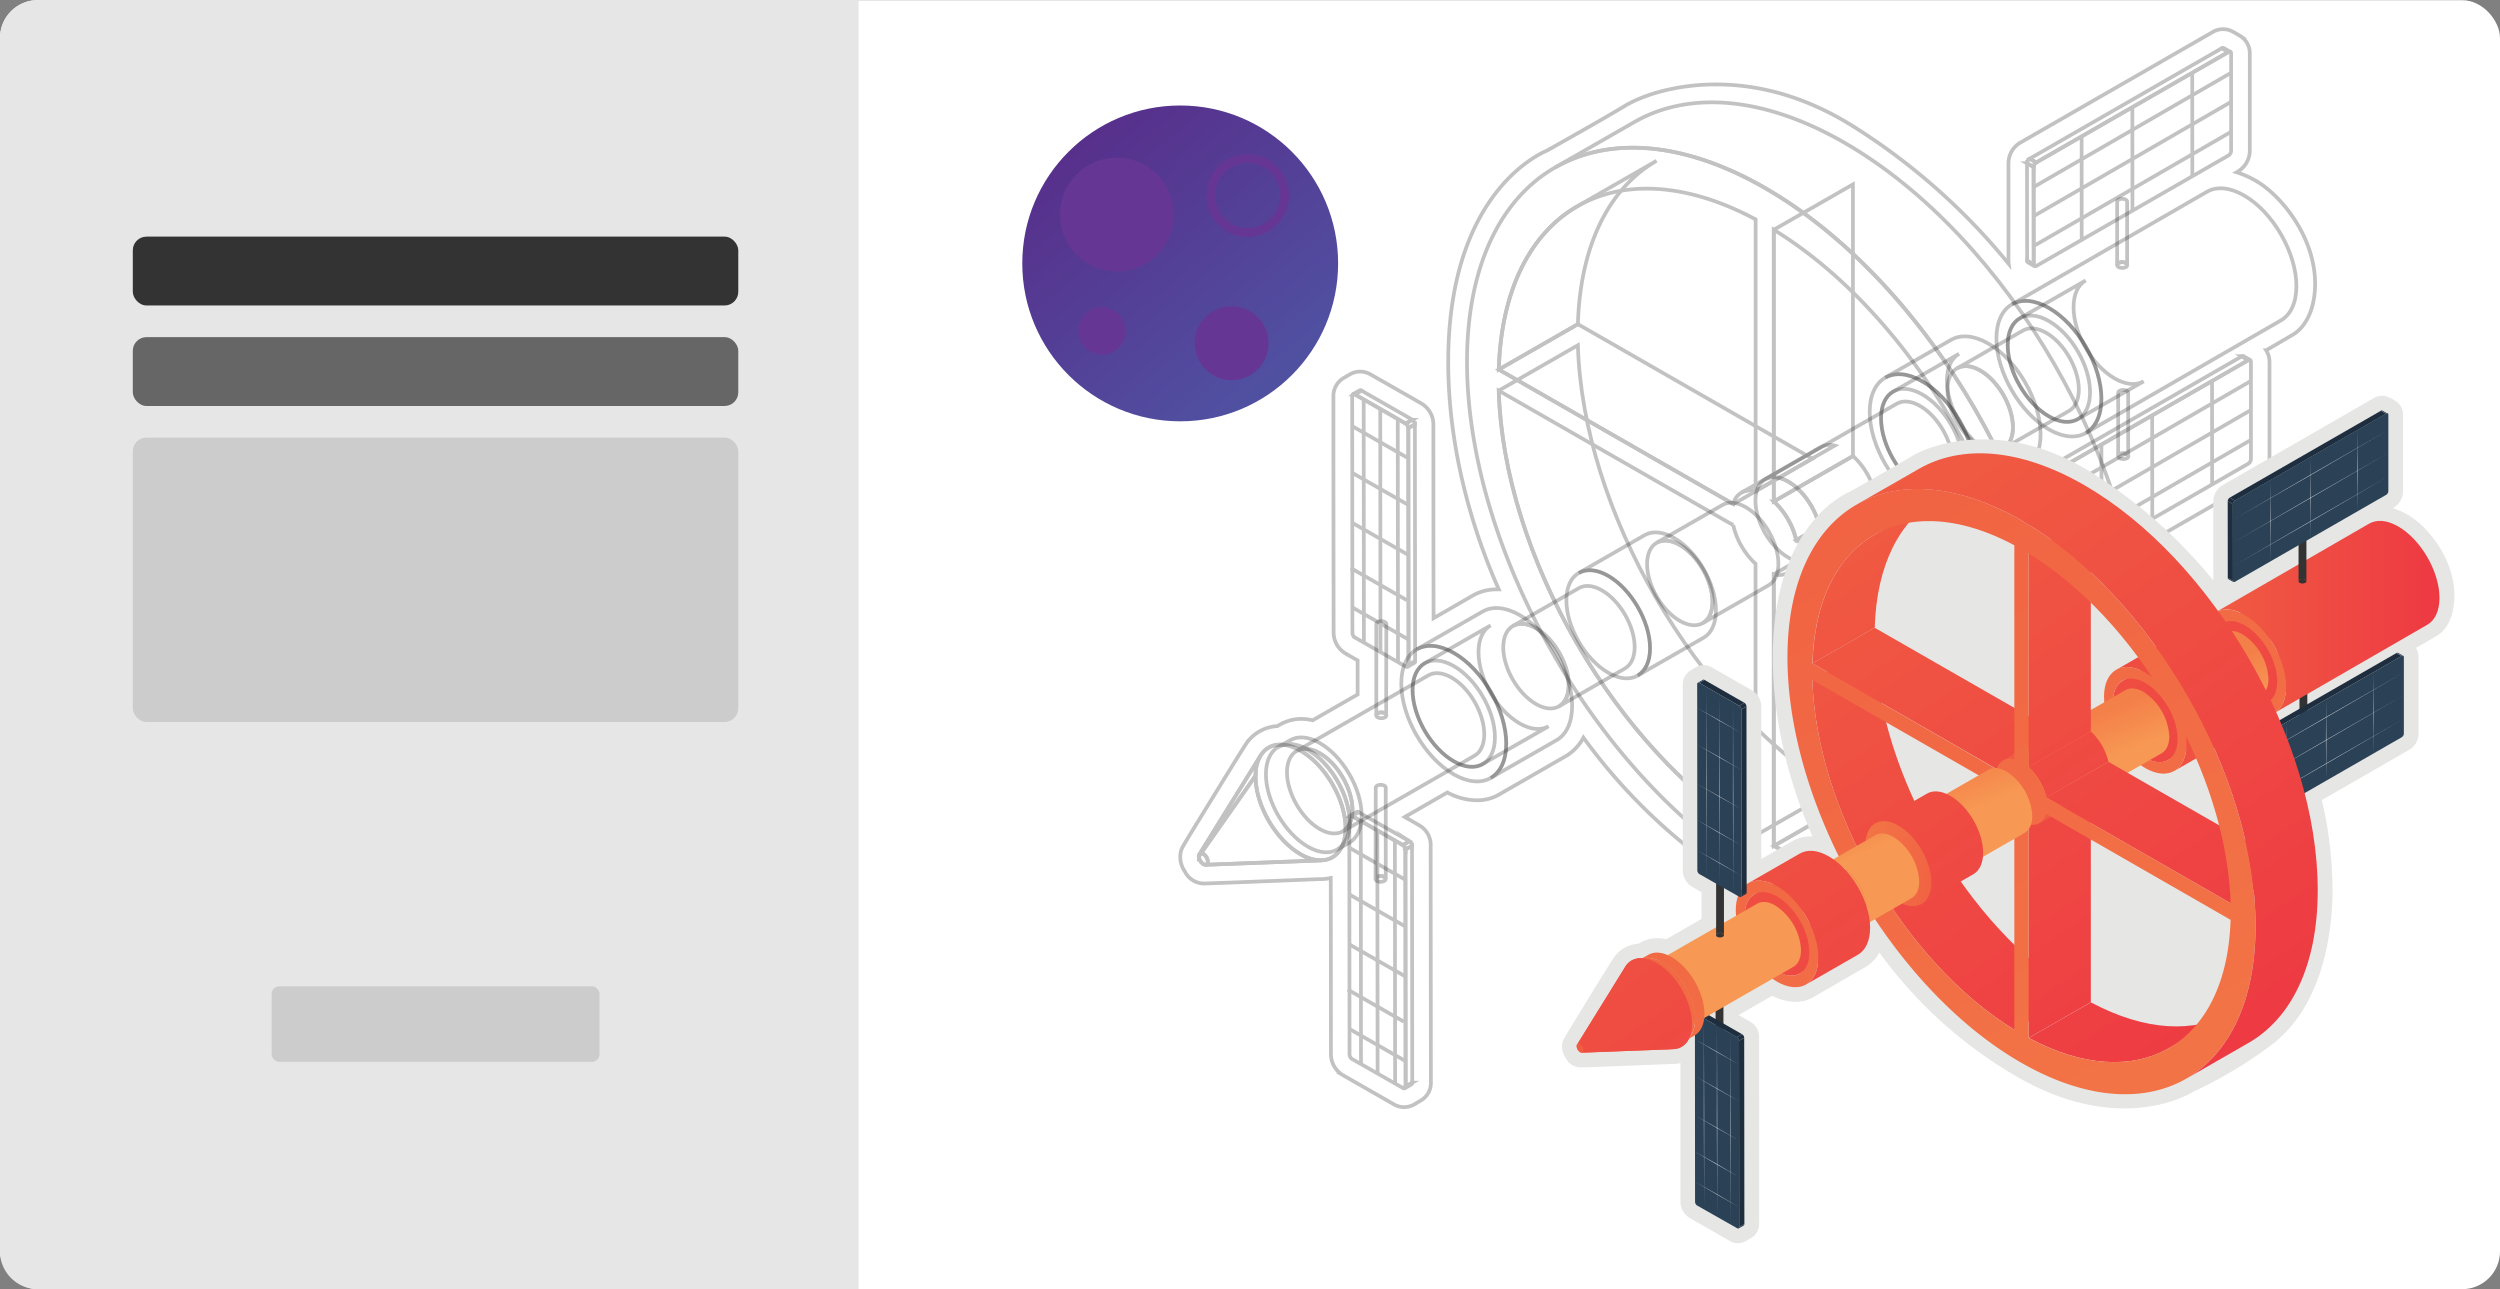 <svg xmlns="http://www.w3.org/2000/svg" xmlns:xlink="http://www.w3.org/1999/xlink" viewBox="0 0 660.95 340.78"><rect x="0" y="0" width="660.95" height="340.78" fill="#808080" stroke="none"/><defs><style>.cls-1,.cls-48{fill:#fff;}.cls-2{fill:#e6e6e6;}.cls-3{fill:#333;}.cls-4{fill:#666;}.cls-5{fill:#ccc;}.cls-50,.cls-6,.cls-9{fill:none;stroke-miterlimit:10;}.cls-6,.cls-9{stroke:#333;stroke-width:0.99px;}.cls-6,.cls-7{opacity:0.3;}.cls-8{isolation:isolate;}.cls-10{fill:#e6e6e5;}.cls-11{fill:#1e2e3f;}.cls-12{fill:#2a4156;}.cls-13{fill:url(#linear-gradient);}.cls-14{fill:url(#linear-gradient-2);}.cls-15{fill:url(#linear-gradient-3);}.cls-16{fill:url(#linear-gradient-4);}.cls-17{fill:url(#linear-gradient-5);}.cls-18{fill:url(#linear-gradient-6);}.cls-19{fill:url(#linear-gradient-7);}.cls-20{fill:url(#linear-gradient-8);}.cls-21{fill:url(#linear-gradient-9);}.cls-22{fill:url(#linear-gradient-10);}.cls-23{fill:url(#linear-gradient-11);}.cls-24{fill:url(#linear-gradient-12);}.cls-25{fill:url(#linear-gradient-13);}.cls-26{fill:url(#linear-gradient-14);}.cls-27{fill:url(#linear-gradient-15);}.cls-28{fill:#f05b42;}.cls-29{fill:url(#linear-gradient-16);}.cls-30{fill:url(#linear-gradient-17);}.cls-31{fill:url(#linear-gradient-18);}.cls-32{fill:url(#linear-gradient-19);}.cls-33{fill:url(#linear-gradient-20);}.cls-34{fill:url(#linear-gradient-21);}.cls-35{fill:url(#linear-gradient-22);}.cls-36{fill:url(#linear-gradient-23);}.cls-37{fill:url(#linear-gradient-24);}.cls-38{fill:url(#linear-gradient-25);}.cls-39{fill:url(#linear-gradient-26);}.cls-40{fill:url(#linear-gradient-27);}.cls-41{fill:url(#linear-gradient-28);}.cls-42{fill:url(#linear-gradient-29);}.cls-43{fill:url(#linear-gradient-30);}.cls-44{fill:url(#linear-gradient-31);}.cls-45{fill:url(#linear-gradient-32);}.cls-46{fill:url(#linear-gradient-33);}.cls-47{fill:url(#linear-gradient-34);}.cls-48{opacity:0.05;}.cls-49{fill:url(#linear-gradient-35);}.cls-50{stroke:#663694;stroke-width:2.36px;}.cls-51{fill:#663694;}</style><linearGradient id="linear-gradient" x1="544.86" y1="95.33" x2="646.92" y2="244.98" gradientUnits="userSpaceOnUse"><stop offset="0" stop-color="#f05b42"/><stop offset="1" stop-color="#ee3943"/></linearGradient><linearGradient id="linear-gradient-2" x1="585.82" y1="163.15" x2="644.95" y2="163.15" xlink:href="#linear-gradient"/><linearGradient id="linear-gradient-3" x1="1044.98" y1="1709.39" x2="917" y2="1594.3" gradientTransform="translate(5.34 -1661.17) rotate(13.01)" gradientUnits="userSpaceOnUse"><stop offset="0" stop-color="#f27446"/><stop offset="1" stop-color="#f16343"/></linearGradient><linearGradient id="linear-gradient-4" x1="979.26" y1="1674.94" x2="972.09" y2="1664.69" gradientTransform="translate(5.34 -1661.17) rotate(13.01)" gradientUnits="userSpaceOnUse"><stop offset="0" stop-color="#f79954"/><stop offset="1" stop-color="#f48049"/></linearGradient><linearGradient id="linear-gradient-5" x1="987.45" y1="1669.2" x2="980.28" y2="1658.96" xlink:href="#linear-gradient-4"/><linearGradient id="linear-gradient-6" x1="519.79" y1="112.43" x2="621.85" y2="262.07" xlink:href="#linear-gradient"/><linearGradient id="linear-gradient-7" x1="629.36" y1="219.18" x2="492.03" y2="133.05" gradientUnits="userSpaceOnUse"><stop offset="0" stop-color="#f05b42"/><stop offset="1" stop-color="#ee3b42"/></linearGradient><linearGradient id="linear-gradient-8" x1="1024.71" y1="1731.93" x2="896.73" y2="1616.84" xlink:href="#linear-gradient-3"/><linearGradient id="linear-gradient-9" x1="956.47" y1="1690.89" x2="949.29" y2="1680.65" xlink:href="#linear-gradient-4"/><linearGradient id="linear-gradient-10" x1="941.86" y1="1701.11" x2="934.69" y2="1690.87" xlink:href="#linear-gradient-4"/><linearGradient id="linear-gradient-11" x1="461.69" y1="152.05" x2="563.75" y2="301.7" xlink:href="#linear-gradient"/><linearGradient id="linear-gradient-12" x1="480.69" y1="139.1" x2="582.75" y2="288.74" xlink:href="#linear-gradient"/><linearGradient id="linear-gradient-13" x1="476.63" y1="141.86" x2="578.69" y2="291.51" xlink:href="#linear-gradient"/><linearGradient id="linear-gradient-14" x1="475.49" y1="142.64" x2="577.55" y2="292.29" xlink:href="#linear-gradient"/><linearGradient id="linear-gradient-15" x1="484.05" y1="136.81" x2="586.11" y2="286.45" xlink:href="#linear-gradient"/><linearGradient id="linear-gradient-16" x1="496.69" y1="128.18" x2="598.76" y2="277.83" xlink:href="#linear-gradient"/><linearGradient id="linear-gradient-17" x1="509.96" y1="119.13" x2="612.02" y2="268.78" xlink:href="#linear-gradient"/><linearGradient id="linear-gradient-18" x1="506.37" y1="121.58" x2="608.44" y2="271.22" xlink:href="#linear-gradient"/><linearGradient id="linear-gradient-19" x1="-9978.73" y1="-702.83" x2="-9803.72" y2="-702.83" gradientTransform="translate(-3802.5 -8708.19) rotate(-120)" xlink:href="#linear-gradient-3"/><linearGradient id="linear-gradient-20" x1="510.76" y1="118.58" x2="612.83" y2="268.23" xlink:href="#linear-gradient"/><linearGradient id="linear-gradient-21" x1="920.09" y1="1715.03" x2="912.92" y2="1704.79" xlink:href="#linear-gradient-4"/><linearGradient id="linear-gradient-22" x1="928.28" y1="1709.3" x2="921.11" y2="1699.06" xlink:href="#linear-gradient-4"/><linearGradient id="linear-gradient-23" x1="462.71" y1="151.36" x2="564.77" y2="301" xlink:href="#linear-gradient"/><linearGradient id="linear-gradient-24" x1="899.36" y1="1729.19" x2="919.09" y2="1729.19" xlink:href="#linear-gradient-3"/><linearGradient id="linear-gradient-25" x1="892.08" y1="1734.64" x2="884.91" y2="1724.4" xlink:href="#linear-gradient-4"/><linearGradient id="linear-gradient-26" x1="900.27" y1="1728.91" x2="893.1" y2="1718.66" xlink:href="#linear-gradient-4"/><linearGradient id="linear-gradient-27" x1="427.06" y1="175.68" x2="529.12" y2="325.32" xlink:href="#linear-gradient"/><linearGradient id="linear-gradient-28" x1="432.81" y1="171.76" x2="534.87" y2="321.4" xlink:href="#linear-gradient"/><linearGradient id="linear-gradient-29" x1="950.24" y1="1815.77" x2="822.25" y2="1700.67" xlink:href="#linear-gradient-3"/><linearGradient id="linear-gradient-30" x1="864.57" y1="1753.9" x2="857.4" y2="1743.66" xlink:href="#linear-gradient-4"/><linearGradient id="linear-gradient-31" x1="849.97" y1="1764.12" x2="842.8" y2="1753.88" xlink:href="#linear-gradient-4"/><linearGradient id="linear-gradient-32" x1="929.85" y1="1838.43" x2="801.87" y2="1723.34" xlink:href="#linear-gradient-3"/><linearGradient id="linear-gradient-33" x1="926.88" y1="1841.74" x2="798.89" y2="1726.65" xlink:href="#linear-gradient-3"/><linearGradient id="linear-gradient-34" x1="386.17" y1="203.57" x2="488.23" y2="353.21" xlink:href="#linear-gradient"/><linearGradient id="linear-gradient-35" x1="336.85" y1="99.8" x2="285.91" y2="37.91" gradientUnits="userSpaceOnUse"><stop offset="0" stop-color="#5050a1"/><stop offset="1" stop-color="#57308c"/></linearGradient></defs><title>project_presentation</title><g id="Layer_3" data-name="Layer 3"><rect class="cls-1" y="0.05" width="660.95" height="340.78" rx="10"/><path class="cls-2" d="M10,0H227a0,0,0,0,1,0,0V340.82a0,0,0,0,1,0,0H10a10,10,0,0,1-10-10V10A10,10,0,0,1,10,0Z"/><rect class="cls-3" x="35.11" y="62.56" width="160.08" height="18.2" rx="3.62"/><rect class="cls-4" x="35.11" y="89.13" width="160.08" height="18.2" rx="3.62"/><rect class="cls-5" x="35.11" y="115.69" width="160.08" height="75.19" rx="3.62"/><rect class="cls-5" x="71.82" y="260.77" width="86.68" height="19.97" rx="2.01"/><path class="cls-6" d="M371.2,292.7a5.29,5.29,0,0,1-2.88-.86l-.35-.19c-12.61-7.21-12.9-7.39-13-7.45a6.46,6.46,0,0,1-3.1-5.44c0-.31,0-30.82-.05-46.66a10.4,10.4,0,0,1-2.52.32h-.44c-5.46.22-28.92,1.14-30.14,1.15a5.69,5.69,0,0,1-5.47-3.17,6.7,6.7,0,0,1-1.05-5.3c.23-.94.23-.94,8.5-14.37,1.32-2.14,7.92-12.87,8.45-13.64l.08-.12a10.71,10.71,0,0,1,8.45-5l1.61-.9.12,0a10.78,10.78,0,0,1,4.64-1,12.92,12.92,0,0,1,3,.36l11.88-6.83v-9c-1.52-.86-3-1.7-3.35-1.93a6.5,6.5,0,0,1-3-5.16c0-.11,0-.17-.05-43.58,0-10.58,0-19,0-19.24a5.46,5.46,0,0,1,2.93-4.88l1-.59.54-.31a5.31,5.31,0,0,1,2.58-.67,5.53,5.53,0,0,1,2.76.75c.12.07,13,7.4,13.51,7.73a6.45,6.45,0,0,1,3.11,5.44c0,.31,0,34.84.05,51.28l7.78-4.49,2.7-1.56a12.34,12.34,0,0,1,6.16-1.56h.61c-5.32-11.93-13.38-34.29-13.38-60.16,0-43,22.52-54.32,26.11-55.86,2-1.12,15.07-8.46,20.51-11.76,4.55-2.77,13.3-5.73,24.16-5.73,12.41,0,24.65,3.75,36.4,11.15a168.66,168.66,0,0,1,41,36.29,6.51,6.51,0,0,1-.06-.88c0-1.08,0-25.13,0-25.71a6.34,6.34,0,0,1,3.17-5.48l50.79-29.2a5.52,5.52,0,0,1,2.8-.78,5.32,5.32,0,0,1,2.63.71l.12.06c1.41.79,1.74,1,2,1.19a5.4,5.4,0,0,1,2.29,4.48c0,.12,0,25.4,0,25.74a6.52,6.52,0,0,1-3.17,5.48l-.31.18a25.49,25.49,0,0,1,4.87,2.13c6.91,3.84,16.72,15.74,15.82,29.08-.54,7.51-4,10.54-5.45,11.49-.36.24-3.27,1.94-7.43,4.36a5.8,5.8,0,0,1,.88,3.14s0,25,0,25.43a6.36,6.36,0,0,1-3.27,5.73l-29.27,16.83a133.81,133.81,0,0,1,3.6,30.22c0,11.21-2.07,38.78-21.22,52.64a147.38,147.38,0,0,1-25.44,15.15c-2,1.21-10.3,5.7-23.25,5.7-12.15,0-24.77-3.85-37.53-11.44a149.78,149.78,0,0,1-45-41,12.65,12.65,0,0,1-4.37,4.73l-17.61,10.13a11.42,11.42,0,0,1-6.26,1.71,16.61,16.61,0,0,1-7.74-2.07L371.4,216c1.53.88,3.26,1.86,3.78,2.18a6,6,0,0,1,3.06,5.6c0,3.78.06,62.24.06,62.5a5.33,5.33,0,0,1-2.69,4.68l-.17.1-1.67,1A5.46,5.46,0,0,1,371.2,292.7Z"/><g class="cls-7"><g class="cls-8"><path class="cls-9" d="M560,120.61l0-16.75a.65.65,0,0,1,.39-.54,2.06,2.06,0,0,1,1.87,0,.65.65,0,0,1,.39.54l0,16.75a.65.65,0,0,0-.39-.54,2.06,2.06,0,0,0-1.87,0A.66.66,0,0,0,560,120.61Z"/><path class="cls-9" d="M560.43,121.15a.57.57,0,0,1,0-1.08,2.06,2.06,0,0,1,1.87,0,.57.57,0,0,1,0,1.08A2.06,2.06,0,0,1,560.43,121.15Z"/></g></g><g class="cls-7"><g class="cls-8"><path class="cls-9" d="M593.15,94.17l1.74,1a.49.49,0,0,0-.49,0l-1.74-1A.49.49,0,0,1,593.15,94.17Z"/><path class="cls-9" d="M543.12,151.84l-1.75-1a.48.48,0,0,1-.21-.45l1.75,1A.48.48,0,0,0,543.12,151.84Z"/><polygon class="cls-9" points="543.58 124.44 541.83 123.44 592.66 94.22 594.4 95.22 543.58 124.44"/><polygon class="cls-9" points="542.91 151.39 541.16 150.39 541.14 124.64 542.88 125.64 542.91 151.39"/><path class="cls-9" d="M542.88,125.64a1.55,1.55,0,0,1,.7-1.2L594.4,95.22c.39-.22.7,0,.7.41l0,25.74a1.54,1.54,0,0,1-.69,1.21L543.6,151.79c-.38.22-.69,0-.69-.4Z"/><path class="cls-9" d="M542.88,125.64l-1.74-1a1.54,1.54,0,0,1,.69-1.2l1.75,1A1.55,1.55,0,0,0,542.88,125.64Z"/></g><line class="cls-9" x1="595.11" y1="108.4" x2="542.93" y2="138.6"/><line class="cls-9" x1="595.19" y1="100.66" x2="543.01" y2="130.86"/><line class="cls-9" x1="595.25" y1="116.22" x2="543.07" y2="146.42"/><line class="cls-9" x1="569.02" y1="137.28" x2="568.99" y2="109.92"/><line class="cls-9" x1="555.6" y1="144.95" x2="555.57" y2="117.59"/><line class="cls-9" x1="584.84" y1="128.03" x2="584.82" y2="100.67"/></g><g class="cls-7"><path class="cls-9" d="M534,84.14l17.42-10c-2,1.14-3.22,3.6-3.21,7.11,0,7,4.88,15.38,10.89,18.82,3,1.71,5.69,1.87,7.65.74l-17.42,10c-2,1.13-4.67,1-7.65-.73-6-3.44-10.89-11.87-10.89-18.83C530.8,87.75,532,85.29,534,84.14Z"/></g><g class="cls-7"><path class="cls-9" d="M531.91,80.47,583.47,50.7c2.51-1.44,5.95-1.24,9.76.94,7.67,4.39,13.89,15.14,13.89,24,0,4.47-1.56,7.61-4.1,9.07l-51.56,29.77c2.54-1.46,4.11-4.6,4.11-9.07,0-8.87-6.23-19.63-13.9-24C537.86,79.23,534.42,79,531.91,80.47Z"/></g><g class="cls-7"><path class="cls-9" d="M527.81,89.53c0-8.87,6.2-12.51,13.86-8.12s13.89,15.14,13.9,24-6.2,12.52-13.87,8.13S527.82,98.41,527.81,89.53Zm24.76,14.17c0-7-4.89-15.38-10.89-18.82s-10.88-.59-10.87,6.37,4.88,15.39,10.89,18.83,10.87.58,10.87-6.38"/></g><g class="cls-7"><path class="cls-9" d="M514.87,103c0-5.53,3.86-7.8,8.65-5.07s8.66,9.45,8.66,15-3.86,7.81-8.65,5.07S514.88,108.57,514.87,103Z"/><path class="cls-9" d="M517.43,97.38l17.42-10c1.56-.89,3.71-.77,6.09.59,4.78,2.73,8.66,9.44,8.66,15,0,2.78-1,4.74-2.56,5.65l-17.42,10c1.59-.91,2.57-2.87,2.56-5.66,0-5.53-3.88-12.24-8.66-15C521.14,96.6,519,96.48,517.43,97.38Z"/></g><g class="cls-7"><path class="cls-9" d="M500.52,103.53l17.43-10c-2,1.14-3.22,3.61-3.22,7.11,0,7,4.88,15.39,10.89,18.83,3,1.7,5.69,1.86,7.65.73l-17.42,10c-2,1.12-4.66,1-7.65-.74-6-3.44-10.88-11.87-10.89-18.83C497.31,107.13,498.54,104.67,500.52,103.53Z"/></g><g class="cls-7"><path class="cls-9" d="M498.41,99.85l17.42-10c2.51-1.44,6-1.24,9.76.94,7.67,4.38,13.89,15.14,13.9,24,0,4.47-1.57,7.61-4.11,9.07l-17.42,10c2.54-1.46,4.11-4.6,4.11-9.07,0-8.87-6.23-19.62-13.9-24C504.37,98.61,500.92,98.41,498.41,99.85Z"/></g><g class="cls-7"><path class="cls-9" d="M494.31,108.92c0-8.88,6.2-12.52,13.86-8.13s13.89,15.14,13.9,24-6.2,12.52-13.87,8.13S494.32,117.79,494.31,108.92Zm24.76,14.17c0-7-4.88-15.39-10.89-18.83s-10.88-.58-10.87,6.37,4.88,15.39,10.89,18.83,10.88.59,10.87-6.37"/></g><g class="cls-7"><path class="cls-9" d="M466.66,126.72l34.84-20c1.56-.89,3.71-.77,6.09.59,4.78,2.73,8.66,9.44,8.66,15,0,2.78-1,4.74-2.56,5.65l-34.84,20c1.58-.91,2.56-2.87,2.56-5.66,0-5.53-3.88-12.24-8.66-15C470.37,126,468.22,125.82,466.66,126.72Z"/><path class="cls-9" d="M464.1,132.38c0-5.54,3.87-7.81,8.65-5.07s8.66,9.44,8.66,15-3.86,7.81-8.64,5.08S464.1,137.91,464.1,132.38Z"/></g><g class="cls-7"><path class="cls-9" d="M396.25,103.27l20.91-12c1.25,43.51,31,95,67.91,117.61l-20.92,12C427.21,198.26,397.49,146.78,396.25,103.27Z"/><polygon class="cls-9" points="396.25 97.7 417.16 85.7 479.16 121.27 458.25 133.26 396.25 97.7"/><polygon class="cls-9" points="468.96 151.82 489.88 139.83 489.88 211.65 468.96 223.65 468.96 151.82"/><path class="cls-9" d="M537,215.12l-20.91,12c-12.18,7-28.75,6.34-47.1-3.47l20.92-12C508.23,221.46,524.79,222.11,537,215.12Z"/><path class="cls-9" d="M417.06,54.51l20.91-12c-12.34,7.08-20.18,22-20.81,43.19l-20.91,12C396.87,76.52,404.71,61.59,417.06,54.51Z"/><path class="cls-9" d="M460.47,130.21l20.92-12a5,5,0,0,1,3.68-.4l-20.92,12A4.9,4.9,0,0,0,460.47,130.21Z"/><path class="cls-9" d="M493.56,139.43l-20.92,12a5,5,0,0,0,2.23-3.06l20.92-12A5,5,0,0,1,493.56,139.43Z"/><path class="cls-9" d="M469,132.57l20.92-12a20.36,20.36,0,0,1,5.91,10.23l-20.92,12A20.21,20.21,0,0,0,469,132.57Z"/><polygon class="cls-9" points="468.96 60.74 489.88 48.75 489.88 120.57 468.96 132.57 468.96 60.74"/><polygon class="cls-9" points="474.87 142.8 495.79 130.8 557.79 166.36 536.87 178.36 474.87 142.8"/><path class="cls-9" d="M387.85,95.67c0-50.36,35.24-71,78.71-46s78.7,86,78.7,136.32-35.23,71-78.7,46S387.85,146,387.85,95.67Zm149,88.26-62-35.56a4.62,4.62,0,0,1-5.91,3.45v71.83c37,19.75,66.67,2.36,67.91-39.72m-78.62-45.1-62-35.56c1.24,43.51,31,95,67.9,117.62V149.06a20.27,20.27,0,0,1-5.9-10.23m78.62,39.53c-1.24-43.51-31-95-67.91-117.62v71.83a20.21,20.21,0,0,1,5.91,10.23l62,35.56M396.25,97.7l62,35.56a4.61,4.61,0,0,1,5.9-3.45V58c-36.94-19.75-66.66-2.36-67.9,39.72"/><path class="cls-9" d="M411.18,44.26l20.92-12c14.22-8.15,33.78-7,55.38,5.38,43.46,24.93,78.7,86,78.7,136.32,0,25.34-8.92,43.15-23.33,51.41l-20.91,12c14.4-8.26,23.32-26.07,23.32-51.41,0-50.36-35.23-111.39-78.7-136.32C445,37.25,425.4,36.11,411.18,44.26Z"/></g><g class="cls-7"><g class="cls-8"><path class="cls-9" d="M363.67,232.36l.05-24.11a.67.67,0,0,1,.38-.54,2.09,2.09,0,0,1,1.87,0,.67.67,0,0,1,.39.55l0,24.11a.67.67,0,0,0-.39-.55,2.09,2.09,0,0,0-1.87,0A.65.65,0,0,0,363.67,232.36Z"/><path class="cls-9" d="M364.06,232.91a.57.57,0,0,1,0-1.08,2.09,2.09,0,0,1,1.87,0,.58.58,0,0,1,0,1.09A2.06,2.06,0,0,1,364.06,232.91Z"/></g></g><g class="cls-7"><g class="cls-8"><path class="cls-9" d="M373.16,286.7l-1.74,1a.51.51,0,0,0,.2-.46l1.75-1A.48.48,0,0,1,373.16,286.7Z"/><path class="cls-9" d="M356.93,215.67l1.74-1a.48.48,0,0,1,.5,0l-1.75,1A.45.45,0,0,0,356.93,215.67Z"/><polygon class="cls-9" points="357.42 215.72 359.17 214.71 372.61 222.41 370.87 223.41 357.42 215.72"/><polygon class="cls-9" points="371.56 224.61 373.31 223.61 373.37 286.25 371.62 287.25 371.56 224.61"/><path class="cls-9" d="M356.73,216.12c0-.45.31-.63.69-.4l13.45,7.69a1.54,1.54,0,0,1,.69,1.2l.06,62.64c0,.45-.31.63-.69.41L357.49,280a1.52,1.52,0,0,1-.7-1.2Z"/><path class="cls-9" d="M370.87,223.41l1.74-1a1.55,1.55,0,0,1,.7,1.2l-1.75,1A1.54,1.54,0,0,0,370.87,223.41Z"/></g><line class="cls-9" x1="359.82" y1="281.44" x2="359.76" y2="217.17"/><line class="cls-9" x1="364.21" y1="283.83" x2="364.14" y2="219.55"/><line class="cls-9" x1="368.84" y1="286.56" x2="368.78" y2="222.28"/><line class="cls-9" x1="371.18" y1="270.13" x2="356.34" y2="261.64"/><line class="cls-9" x1="371.62" y1="280.54" x2="356.78" y2="272.05"/><line class="cls-9" x1="371.6" y1="258.18" x2="356.76" y2="249.69"/><line class="cls-9" x1="371.58" y1="244.97" x2="356.75" y2="236.48"/><line class="cls-9" x1="371.34" y1="232.48" x2="356.5" y2="223.99"/></g><g class="cls-7"><path class="cls-9" d="M435.45,149.15c0-5.54,3.86-7.81,8.64-5.08s8.67,9.45,8.67,15-3.86,7.81-8.65,5.07S435.46,154.68,435.45,149.15Z"/><path class="cls-9" d="M438,143.49l17.42-10c1.56-.9,3.71-.78,6.09.58,4.78,2.74,8.66,9.44,8.66,15,0,2.79-1,4.74-2.56,5.65l-17.42,10c1.59-.91,2.57-2.87,2.56-5.66,0-5.53-3.88-12.24-8.67-15C441.72,142.72,439.57,142.59,438,143.49Z"/></g><g class="cls-7"><path class="cls-9" d="M417.39,151.49l17.42-10c2-1.15,4.74-1,7.78.74,6.11,3.5,11.07,12.07,11.07,19.15,0,3.56-1.24,6.06-3.27,7.22l-17.42,10c2-1.16,3.28-3.67,3.27-7.23,0-7.07-5-15.64-11.07-19.14C422.13,150.5,419.38,150.34,417.39,151.49Z"/></g><g class="cls-7"><path class="cls-9" d="M414.12,158.72c0-7.08,4.94-10,11.05-6.48s11.07,12.07,11.07,19.14-4.94,10-11.05,6.48S414.12,165.79,414.12,158.72Z"/></g><g class="cls-7"><path class="cls-9" d="M397.43,171.15c0-5.54,3.86-7.81,8.64-5.07s8.66,9.44,8.67,15-3.87,7.8-8.65,5.06S397.43,176.68,397.43,171.15Z"/><path class="cls-9" d="M400,165.49l17.42-10c1.56-.9,3.71-.78,6.08.58,4.78,2.74,8.67,9.45,8.67,15,0,2.79-1,4.74-2.56,5.65l-17.42,10c1.58-.91,2.56-2.87,2.56-5.65,0-5.54-3.89-12.25-8.67-15C403.7,164.72,401.55,164.59,400,165.49Z"/></g><g class="cls-7"><path class="cls-9" d="M376.68,175.34l17.42-10c-2,1.14-3.22,3.6-3.21,7.11,0,7,4.88,15.38,10.89,18.82,3,1.71,5.69,1.87,7.65.74L392,202c-2,1.13-4.67,1-7.65-.73-6-3.44-10.89-11.87-10.9-18.83C373.46,179,374.69,176.49,376.68,175.34Z"/></g><g class="cls-7"><path class="cls-9" d="M374.57,171.67l17.42-10c2.51-1.44,5.95-1.25,9.76.93,7.67,4.39,13.89,15.14,13.89,24,0,4.47-1.56,7.61-4.1,9.07l-17.42,10c2.54-1.46,4.11-4.6,4.1-9.07,0-8.87-6.22-19.62-13.89-24C380.52,170.43,377.07,170.23,374.57,171.67Z"/></g><g class="cls-7"><path class="cls-9" d="M370.47,180.73c0-8.87,6.19-12.51,13.86-8.12s13.89,15.14,13.89,24-6.19,12.52-13.86,8.13S370.48,189.61,370.47,180.73Zm24.76,14.17c0-7-4.89-15.38-10.9-18.82s-10.87-.59-10.87,6.37,4.89,15.39,10.9,18.83,10.87.58,10.87-6.38"/></g><g class="cls-7"><path class="cls-9" d="M342.81,198.54l34.85-20c1.56-.9,3.71-.77,6.08.59,4.79,2.73,8.66,9.44,8.67,15,0,2.79-1,4.75-2.56,5.66l-34.84,20c1.58-.91,2.56-2.87,2.56-5.66,0-5.53-3.89-12.24-8.67-15C346.53,197.77,344.38,197.64,342.81,198.54Z"/><path class="cls-9" d="M340.25,204.19c0-5.53,3.87-7.8,8.65-5.07s8.66,9.45,8.67,15-3.87,7.81-8.65,5.07S340.26,209.73,340.25,204.19Z"/></g><g class="cls-7"><path class="cls-9" d="M338,197.47l3.13-1.78c2-1.15,4.75-1,7.78.75,6.11,3.5,11.07,12.07,11.08,19.14,0,3.56-1.25,6.06-3.27,7.23l-3.13,1.78c2-1.16,3.27-3.66,3.27-7.22,0-7.08-5-15.65-11.07-19.15C342.7,196.49,340,196.33,338,197.47Z"/><path class="cls-9" d="M334.68,204.7c0-7.07,4.94-10,11.06-6.48s11.06,12.07,11.07,19.15-4.94,10-11.05,6.47S334.69,211.78,334.68,204.7Z"/></g><g class="cls-7"><ellipse class="cls-9" cx="343.84" cy="212.15" rx="9.72" ry="16.78" transform="translate(-60.05 201.87) rotate(-30.22)"/><path class="cls-9" d="M318.7,228.63a1.11,1.11,0,0,1-.58-.18,2.57,2.57,0,0,1-1.15-2l15-21.36c-.13,7.49,5.09,16.74,11.67,20.66a10.75,10.75,0,0,0,5.82,1.74Z"/><path class="cls-9" d="M333.28,199.74a10.33,10.33,0,0,0-1.35,5.31l-15,21.36a1,1,0,0,1,.13-.52Z"/><ellipse class="cls-9" cx="318.15" cy="227.11" rx="0.96" ry="1.66" transform="translate(-71.07 190.98) rotate(-30.22)"/><path class="cls-9" d="M349.42,227.45l-30.72,1.18c.36,0,.62-.31.62-.82a2.56,2.56,0,0,0-1.15-2c-.46-.27-.87-.21-1.07.12h0l16.18-26.15c2-3.28,6.12-3.93,10.79-1.15,6.58,3.92,11.8,13.17,11.67,20.66C355.66,224.35,353.11,227.31,349.42,227.45Z"/></g><g class="cls-7"><g class="cls-8"><path class="cls-9" d="M363.87,189.1l0-24.11a.67.67,0,0,1,.39-.54,2.06,2.06,0,0,1,1.87,0,.67.67,0,0,1,.39.55l-.05,24.11a.67.67,0,0,0-.39-.55,2.09,2.09,0,0,0-1.87,0A.66.66,0,0,0,363.87,189.1Z"/><path class="cls-9" d="M364.26,189.65a.57.57,0,0,1,0-1.08,2.09,2.09,0,0,1,1.87,0,.58.58,0,0,1,0,1.09A2.06,2.06,0,0,1,364.26,189.65Z"/></g></g><g class="cls-7"><g class="cls-8"><path class="cls-9" d="M373.93,175.25l-1.75,1a.5.5,0,0,0,.21-.46l1.74-1A.52.52,0,0,1,373.93,175.25Z"/><path class="cls-9" d="M357.7,104.21l1.74-1a.5.5,0,0,1,.49.05l-1.74,1A.5.5,0,0,0,357.7,104.21Z"/><polygon class="cls-9" points="358.19 104.26 359.93 103.26 373.37 110.95 371.63 111.95 358.19 104.26"/><polygon class="cls-9" points="372.33 113.16 374.07 112.16 374.13 174.79 372.39 175.79 372.33 113.16"/><path class="cls-9" d="M357.49,104.66c0-.44.31-.62.7-.4L371.63,112a1.52,1.52,0,0,1,.7,1.21l.06,62.63c0,.45-.31.63-.7.41l-13.44-7.69a1.52,1.52,0,0,1-.7-1.21Z"/><path class="cls-9" d="M371.63,112l1.74-1a1.52,1.52,0,0,1,.7,1.21l-1.74,1A1.52,1.52,0,0,0,371.63,112Z"/></g><line class="cls-9" x1="360.59" y1="169.99" x2="360.53" y2="105.71"/><line class="cls-9" x1="364.97" y1="172.37" x2="364.91" y2="108.09"/><line class="cls-9" x1="369.6" y1="175.11" x2="369.54" y2="110.83"/><line class="cls-9" x1="371.94" y1="158.68" x2="357.1" y2="150.18"/><line class="cls-9" x1="372.38" y1="169.08" x2="357.54" y2="160.59"/><line class="cls-9" x1="372.36" y1="146.73" x2="357.52" y2="138.23"/><line class="cls-9" x1="372.35" y1="133.51" x2="357.51" y2="125.02"/><line class="cls-9" x1="372.1" y1="121.03" x2="357.26" y2="112.53"/></g><g class="cls-7"><g class="cls-8"><path class="cls-9" d="M559.73,70.06l0-16.75a.65.65,0,0,1,.38-.53,2.06,2.06,0,0,1,1.87,0,.67.67,0,0,1,.39.55l0,16.75a.67.67,0,0,0-.39-.55,2.06,2.06,0,0,0-1.87,0A.64.64,0,0,0,559.73,70.06Z"/><path class="cls-9" d="M560.13,70.61c-.52-.3-.53-.78,0-1.08a2.06,2.06,0,0,1,1.87,0,.58.58,0,0,1,0,1.09A2.06,2.06,0,0,1,560.13,70.61Z"/></g></g><g class="cls-7"><g class="cls-8"><path class="cls-9" d="M587.91,12.7l1.75,1a.51.51,0,0,0-.5.05l-1.74-1A.47.47,0,0,1,587.91,12.7Z"/><path class="cls-9" d="M537.88,70.36l-1.74-1a.48.48,0,0,1-.21-.45l1.74,1A.48.48,0,0,0,537.88,70.36Z"/><polygon class="cls-9" points="538.34 42.96 536.6 41.96 587.42 12.74 589.16 13.74 538.34 42.96"/><polygon class="cls-9" points="537.67 69.91 535.93 68.91 535.9 43.17 537.65 44.16 537.67 69.91"/><path class="cls-9" d="M537.65,44.16a1.54,1.54,0,0,1,.69-1.2l50.82-29.22c.39-.22.7,0,.7.41l0,25.74a1.52,1.52,0,0,1-.7,1.21L538.37,70.31c-.38.22-.7,0-.7-.4Z"/><path class="cls-9" d="M537.65,44.16l-1.75-1a1.55,1.55,0,0,1,.7-1.21l1.74,1A1.54,1.54,0,0,0,537.65,44.16Z"/></g><line class="cls-9" x1="589.87" y1="26.92" x2="537.69" y2="57.12"/><line class="cls-9" x1="589.95" y1="19.18" x2="537.77" y2="49.38"/><line class="cls-9" x1="590.02" y1="34.75" x2="537.84" y2="64.94"/><line class="cls-9" x1="563.78" y1="55.8" x2="563.75" y2="28.45"/><line class="cls-9" x1="550.36" y1="63.47" x2="550.34" y2="36.11"/><line class="cls-9" x1="579.61" y1="46.55" x2="579.58" y2="19.19"/></g><path class="cls-10" d="M459.47,328.69a4.17,4.17,0,0,1-2.26-.68l-.27-.15c-9.92-5.67-10.15-5.81-10.23-5.86a5.07,5.07,0,0,1-2.44-4.27c0-.24,0-24.23,0-36.69a8,8,0,0,1-2,.26h-.34c-4.3.17-22.75.9-23.7.9a4.47,4.47,0,0,1-4.3-2.49,5.28,5.28,0,0,1-.83-4.16c.19-.74.19-.74,6.68-11.3,1-1.69,6.23-10.12,6.65-10.73l.06-.09a8.45,8.45,0,0,1,6.65-3.92l1.26-.71.09,0a8.55,8.55,0,0,1,3.65-.76,10.12,10.12,0,0,1,2.38.28l9.33-5.37v-7.06c-1.19-.68-2.35-1.34-2.63-1.53a5.12,5.12,0,0,1-2.33-4.05c0-.09,0-.13,0-34.26,0-8.32,0-14.93,0-15.12a4.3,4.3,0,0,1,2.31-3.84l.79-.46.42-.25a4.23,4.23,0,0,1,2-.52,4.38,4.38,0,0,1,2.17.58c.1.06,10.19,5.82,10.62,6.08a5.06,5.06,0,0,1,2.45,4.27c0,.25,0,27.39,0,40.32l6.11-3.53,2.13-1.22a9.62,9.62,0,0,1,4.84-1.23h.47c-4.17-9.38-10.51-27-10.51-47.3,0-33.8,17.7-42.71,20.53-43.91,1.57-.89,11.84-6.65,16.12-9.25,3.58-2.18,10.45-4.5,19-4.5,9.75,0,19.38,3,28.61,8.76a132.65,132.65,0,0,1,32.2,28.53,5.34,5.34,0,0,1,0-.69c0-.85,0-19.76,0-20.22a5,5,0,0,1,2.49-4.3l39.93-23a4.36,4.36,0,0,1,2.2-.61,4.1,4.1,0,0,1,2.07.56l.09,0a15.53,15.53,0,0,1,1.59.93,4.23,4.23,0,0,1,1.8,3.52c0,.1,0,20,0,20.24a5.12,5.12,0,0,1-2.49,4.31l-.24.14a19.84,19.84,0,0,1,3.83,1.67c5.43,3,13.14,12.37,12.43,22.87-.42,5.9-3.13,8.28-4.28,9-.28.19-2.57,1.52-5.84,3.42a4.53,4.53,0,0,1,.69,2.48s0,19.64,0,20a5,5,0,0,1-2.57,4.51l-23,13.23a105.78,105.78,0,0,1,2.83,23.76c0,8.81-1.63,30.48-16.69,41.38a115.62,115.62,0,0,1-20,11.91c-1.58.95-8.11,4.48-18.29,4.48-9.54,0-19.47-3-29.5-9a117.63,117.63,0,0,1-35.34-32.23,9.86,9.86,0,0,1-3.44,3.71l-13.85,8a9,9,0,0,1-4.91,1.34,12.91,12.91,0,0,1-6.09-1.63l-8.91,5.13c1.21.68,2.57,1.46,3,1.71a4.69,4.69,0,0,1,2.41,4.4c0,3,.05,48.94,0,49.14a4.19,4.19,0,0,1-2.11,3.68l-.13.08-1.32.75A4.22,4.22,0,0,1,459.47,328.69Z"/><g class="cls-8"><path class="cls-3" d="M607.93,193.39l0-13.16a.52.52,0,0,1,.3-.43,1.65,1.65,0,0,1,1.47,0,.51.51,0,0,1,.31.43l0,13.17a.51.51,0,0,0-.31-.43,1.62,1.62,0,0,0-1.47,0A.52.52,0,0,0,607.93,193.39Z"/><path class="cls-3" d="M608.24,193.82a.45.45,0,0,1,0-.85,1.62,1.62,0,0,1,1.47,0,.45.45,0,0,1,0,.85A1.59,1.59,0,0,1,608.24,193.82Z"/></g><g class="cls-8"><path class="cls-11" d="M634,172.61l1.37.79a.36.36,0,0,0-.38,0l-1.38-.79A.43.43,0,0,1,634,172.61Z"/><path class="cls-11" d="M594.63,218l-1.37-.79a.38.38,0,0,1-.17-.35l1.37.78A.39.39,0,0,0,594.63,218Z"/><polygon class="cls-11" points="594.99 196.4 593.62 195.62 633.57 172.65 634.95 173.44 594.99 196.4"/><polygon class="cls-11" points="594.46 217.59 593.09 216.81 593.07 196.57 594.45 197.35 594.46 217.59"/><path class="cls-12" d="M594.45,197.35a1.19,1.19,0,0,1,.54-.95l40-23c.3-.18.54,0,.54.32l0,20.24a1.2,1.2,0,0,1-.54.94l-40,23c-.3.17-.55,0-.55-.32Z"/><path class="cls-11" d="M594.45,197.35l-1.38-.78a1.21,1.21,0,0,1,.55-.95l1.37.78A1.19,1.19,0,0,0,594.45,197.35Z"/></g><polygon class="cls-1" points="635.5 183.8 615.01 195.71 594.48 207.54 614.97 195.63 635.5 183.8"/><polygon class="cls-1" points="635.57 177.72 615.08 189.63 594.54 201.45 615.03 189.54 635.57 177.72"/><polygon class="cls-1" points="635.62 189.95 615.13 201.86 594.59 213.69 615.08 201.78 635.62 189.95"/><polygon class="cls-1" points="614.99 206.5 614.93 195.75 614.97 185 615.03 195.75 614.99 206.5"/><polygon class="cls-1" points="604.44 212.53 604.38 201.78 604.42 191.03 604.48 201.78 604.44 212.53"/><polygon class="cls-1" points="627.43 199.23 627.38 188.47 627.41 177.72 627.47 188.47 627.43 199.23"/><path class="cls-13" d="M587.48,164.73l13.7-7.88c-1.57.9-2.54,2.84-2.53,5.59,0,5.47,3.83,12.1,8.56,14.8,2.35,1.35,4.47,1.47,6,.58l-13.7,7.87c-1.54.89-3.67.77-6-.57-4.72-2.71-8.55-9.33-8.56-14.81C585,167.56,585.92,165.63,587.48,164.73Z"/><path class="cls-14" d="M585.82,161.84l40.53-23.4c2-1.13,4.68-1,7.68.74,6,3.44,10.91,11.9,10.92,18.87,0,3.51-1.23,6-3.23,7.13l-40.53,23.4c2-1.14,3.23-3.61,3.23-7.13,0-7-4.9-15.42-10.93-18.87C590.5,160.86,587.79,160.71,585.82,161.84Z"/><path class="cls-15" d="M582.59,169c0-7,4.88-9.84,10.9-6.39s10.92,11.9,10.93,18.87-4.88,9.84-10.9,6.4S582.6,175.94,582.59,169Zm19.47,11.14c0-5.47-3.84-12.1-8.56-14.8s-8.55-.46-8.55,5,3.84,12.1,8.56,14.81,8.55.46,8.55-5"/><path class="cls-16" d="M572.42,179.58c0-4.35,3-6.14,6.8-4A15,15,0,0,1,586,187.37c0,4.35-3,6.13-6.8,4A15,15,0,0,1,572.42,179.58Z"/><path class="cls-17" d="M574.43,175.13l13.7-7.87c1.23-.71,2.92-.61,4.78.46a15,15,0,0,1,6.82,11.78c0,2.19-.77,3.72-2,4.44L584,191.81c1.25-.71,2-2.25,2-4.44a15,15,0,0,0-6.81-11.78C577.35,174.52,575.66,174.43,574.43,175.13Z"/><path class="cls-18" d="M561.14,180l13.7-7.88c-1.56.9-2.53,2.84-2.53,5.59,0,5.47,3.84,12.1,8.57,14.8,2.34,1.34,4.47,1.47,6,.58l-13.7,7.87c-1.54.89-3.66.77-6-.58-4.73-2.7-8.56-9.33-8.56-14.8C558.61,182.8,559.58,180.86,561.14,180Z"/><path class="cls-19" d="M559.49,177.08l13.69-7.87c2-1.14,4.68-1,7.67.73,6,3.45,10.92,11.9,10.93,18.88,0,3.51-1.23,6-3.23,7.13l-13.7,7.87c2-1.15,3.23-3.62,3.23-7.13,0-7-4.9-15.43-10.92-18.87C564.16,176.1,561.45,176,559.49,177.08Z"/><path class="cls-20" d="M556.26,184.2c0-7,4.87-9.83,10.9-6.38s10.91,11.9,10.92,18.87-4.87,9.84-10.9,6.39S556.27,191.18,556.26,184.2Zm19.46,11.14c0-5.47-3.84-12.09-8.56-14.8s-8.55-.46-8.54,5,3.83,12.1,8.56,14.8,8.55.47,8.54-5"/><path class="cls-21" d="M534.52,198.2l27.39-15.74c1.23-.71,2.92-.61,4.79.46a15,15,0,0,1,6.81,11.77c0,2.19-.77,3.73-2,4.45l-27.39,15.74c1.24-.71,2-2.25,2-4.44a15,15,0,0,0-6.81-11.78C537.44,197.59,535.75,197.5,534.52,198.2Z"/><path class="cls-22" d="M532.51,202.65c0-4.35,3-6.14,6.8-4a15,15,0,0,1,6.81,11.78c0,4.35-3,6.13-6.8,4A15,15,0,0,1,532.51,202.65Z"/><path class="cls-23" d="M479.17,179.77l16.44-9.43c1,34.2,24.34,74.67,53.38,92.46l-16.44,9.43C503.51,254.44,480.14,214,479.17,179.77Z"/><polygon class="cls-24" points="479.17 175.39 495.61 165.96 544.35 193.91 527.91 203.34 479.17 175.39"/><polygon class="cls-25" points="536.33 217.94 552.77 208.5 552.77 264.97 536.33 274.4 536.33 217.94"/><path class="cls-26" d="M589.8,267.7l-16.44,9.43c-9.58,5.49-22.6,5-37-2.73L552.78,265C567.2,272.68,580.22,273.19,589.8,267.7Z"/><path class="cls-27" d="M495.53,141.43,512,132c-9.7,5.57-15.87,17.3-16.36,33.95l-16.44,9.44C479.66,158.73,485.82,147,495.53,141.43Z"/><path class="cls-28" d="M529.66,200.94l16.44-9.43a3.85,3.85,0,0,1,2.89-.31l-16.44,9.43A3.83,3.83,0,0,0,529.66,200.94Z"/><path class="cls-28" d="M555.67,208.19l-16.44,9.43a3.92,3.92,0,0,0,1.75-2.4l16.44-9.43A3.92,3.92,0,0,1,555.67,208.19Z"/><path class="cls-29" d="M536.33,202.8l16.45-9.43a16,16,0,0,1,4.64,8L541,210.84A16,16,0,0,0,536.33,202.8Z"/><polygon class="cls-30" points="536.33 146.33 552.77 136.9 552.77 193.37 536.33 202.8 536.33 146.33"/><polygon class="cls-31" points="540.98 210.84 557.42 201.41 606.16 229.36 589.72 238.8 540.98 210.84"/><path class="cls-32" d="M472.57,173.79c0-39.59,27.7-55.79,61.87-36.19s61.88,67.58,61.88,107.17S568.61,300.56,534.44,281,472.57,213.38,472.57,173.79Zm117.15,69.39-48.74-28a3.64,3.64,0,0,1-4.65,2.72V274.4c29,15.53,52.41,1.86,53.39-31.22m-61.81-35.46-48.74-27.95c1,34.2,24.34,74.67,53.38,92.46V215.77a15.93,15.93,0,0,1-4.64-8.05m61.81,31.08c-1-34.21-24.35-74.68-53.39-92.47V202.8a16,16,0,0,1,4.65,8l48.74,28M479.17,175.39l48.74,28a3.63,3.63,0,0,1,4.64-2.71V144.16c-29-15.52-52.41-1.86-53.38,31.23"/><path class="cls-33" d="M490.9,133.38l16.45-9.44c11.18-6.41,26.56-5.51,43.54,4.23,34.17,19.6,61.87,67.58,61.87,107.17,0,19.92-7,33.92-18.34,40.41L578,285.19c11.32-6.5,18.34-20.5,18.34-40.42,0-39.59-27.71-87.57-61.88-107.17C517.46,127.86,502.08,127,490.9,133.38Z"/><g class="cls-8"><path class="cls-3" d="M453.56,281.25l0-18.95a.52.52,0,0,1,.3-.43,1.65,1.65,0,0,1,1.47,0,.53.53,0,0,1,.31.43l0,19a.5.5,0,0,0-.3-.43,1.62,1.62,0,0,0-1.47,0A.52.52,0,0,0,453.56,281.25Z"/><path class="cls-3" d="M453.86,281.68a.45.45,0,0,1,0-.85,1.62,1.62,0,0,1,1.47,0,.45.45,0,0,1,0,.85A1.59,1.59,0,0,1,453.86,281.68Z"/></g><g class="cls-8"><path class="cls-11" d="M461,324l-1.37.79a.39.39,0,0,0,.16-.36l1.37-.79A.38.38,0,0,1,461,324Z"/><path class="cls-11" d="M448.26,268.13l1.37-.79a.36.36,0,0,1,.38,0l-1.37.78A.38.38,0,0,0,448.26,268.13Z"/><polygon class="cls-11" points="448.64 268.17 450.01 267.38 460.58 273.43 459.21 274.21 448.64 268.17"/><polygon class="cls-11" points="459.76 275.16 461.13 274.37 461.18 323.62 459.81 324.4 459.76 275.16"/><path class="cls-12" d="M448.1,268.48c0-.35.24-.49.54-.32l10.57,6a1.2,1.2,0,0,1,.55,1l.05,49.24c0,.35-.25.5-.55.32l-10.57-6a1.23,1.23,0,0,1-.55-.95Z"/><path class="cls-11" d="M459.21,274.21l1.37-.78a1.17,1.17,0,0,1,.55.94l-1.37.79A1.2,1.2,0,0,0,459.21,274.21Z"/></g><polygon class="cls-1" points="450.53 319.84 450.46 294.57 450.48 269.31 450.55 294.57 450.53 319.84"/><polygon class="cls-1" points="453.98 321.71 453.9 296.44 453.93 271.18 454 296.44 453.98 321.71"/><polygon class="cls-1" points="457.62 323.86 457.55 298.6 457.57 273.33 457.64 298.6 457.62 323.86"/><path class="cls-1" d="M459.46,311q-5.88-3.27-11.67-6.68Q453.67,307.52,459.46,311Z"/><path class="cls-1" d="M459.8,319.13q-5.88-3.25-11.66-6.68Q454,315.71,459.8,319.13Z"/><path class="cls-1" d="M459.79,301.55q-5.88-3.26-11.67-6.67Q454,298.14,459.79,301.55Z"/><path class="cls-1" d="M459.78,291.17q-5.88-3.27-11.67-6.68Q454,287.75,459.78,291.17Z"/><path class="cls-1" d="M459.58,281.35q-5.88-3.27-11.66-6.68Q453.8,277.92,459.58,281.35Z"/><path class="cls-34" d="M510,215.83c0-4.35,3-6.14,6.79-4a15,15,0,0,1,6.82,11.78c0,4.35-3,6.14-6.8,4A15,15,0,0,1,510,215.83Z"/><path class="cls-35" d="M512,211.38l13.69-7.87c1.23-.7,2.92-.61,4.79.46a15,15,0,0,1,6.81,11.78c0,2.19-.77,3.73-2,4.44l-13.7,7.88c1.25-.72,2-2.26,2-4.45a15,15,0,0,0-6.82-11.78C514.92,210.78,513.23,210.68,512,211.38Z"/><path class="cls-36" d="M495.78,217.68l13.7-7.88c1.57-.9,3.73-.78,6.12.59,4.8,2.75,8.7,9.49,8.71,15.05,0,2.8-1,4.77-2.58,5.68L508,239c1.59-.91,2.57-2.88,2.57-5.68,0-5.56-3.9-12.3-8.71-15.05C499.51,216.9,497.35,216.77,495.78,217.68Z"/><path class="cls-37" d="M493.21,223.36c0-5.57,3.89-7.85,8.69-5.1s8.7,9.49,8.71,15.05-3.89,7.84-8.69,5.09S493.22,228.92,493.21,223.36Z"/><path class="cls-38" d="M480.09,233.13c0-4.35,3-6.14,6.8-4a15,15,0,0,1,6.81,11.78c0,4.35-3,6.13-6.8,4A15,15,0,0,1,480.09,233.13Z"/><path class="cls-39" d="M482.11,228.68l13.69-7.87c1.23-.71,2.92-.61,4.79.46A15,15,0,0,1,507.4,233c0,2.19-.77,3.73-2,4.45l-13.7,7.87c1.25-.71,2-2.25,2-4.44a15,15,0,0,0-6.81-11.78C485,228.07,483.33,228,482.11,228.68Z"/><path class="cls-40" d="M463.78,236.43l13.7-7.88c-1.56.9-2.53,2.84-2.53,5.59,0,5.47,3.84,12.1,8.56,14.8,2.35,1.34,4.48,1.47,6,.58l-13.7,7.87c-1.54.89-3.67.77-6-.58-4.73-2.7-8.56-9.33-8.56-14.8C461.25,239.26,462.22,237.32,463.78,236.43Z"/><path class="cls-41" d="M462.12,233.54l13.7-7.87c2-1.14,4.68-1,7.67.73,6,3.45,10.92,11.9,10.93,18.88,0,3.51-1.24,6-3.23,7.13l-13.7,7.87c2-1.15,3.23-3.62,3.23-7.13,0-7-4.9-15.43-10.92-18.87C466.8,232.56,464.09,232.41,462.12,233.54Z"/><path class="cls-42" d="M458.9,240.66c0-7,4.87-9.83,10.9-6.38s10.91,11.9,10.92,18.87-4.87,9.84-10.9,6.39S458.91,247.64,458.9,240.66Zm19.46,11.14c0-5.47-3.84-12.09-8.56-14.8s-8.55-.46-8.54,5,3.83,12.1,8.56,14.8,8.55.47,8.54-5"/><path class="cls-43" d="M437.16,254.66l27.39-15.74c1.23-.71,2.92-.61,4.79.46a15,15,0,0,1,6.81,11.77c0,2.19-.77,3.73-2,4.45l-27.4,15.74c1.25-.71,2-2.25,2-4.44A15,15,0,0,0,442,255.12C440.08,254.05,438.39,254,437.16,254.66Z"/><path class="cls-44" d="M435.15,259.11c0-4.35,3-6.14,6.8-4a15,15,0,0,1,6.81,11.78c0,4.35-3,6.13-6.8,4A15,15,0,0,1,435.15,259.11Z"/><path class="cls-45" d="M433.34,253.82l2.46-1.4c1.57-.9,3.73-.78,6.11.59,4.81,2.75,8.71,9.49,8.71,15.05,0,2.8-1,4.77-2.57,5.68l-2.46,1.4c1.59-.91,2.57-2.88,2.57-5.68,0-5.56-3.9-12.3-8.7-15C437.07,253.05,434.91,252.92,433.34,253.82Z"/><path class="cls-46" d="M430.77,259.51c0-5.57,3.88-7.85,8.69-5.1s8.7,9.49,8.7,15-3.88,7.84-8.69,5.09S430.77,265.07,430.77,259.51Z"/><ellipse class="cls-28" cx="437.96" cy="265.36" rx="7.64" ry="13.19" transform="translate(-74.04 256.47) rotate(-30.22)"/><path class="cls-28" d="M418.2,278.31a.76.76,0,0,1-.45-.13,2,2,0,0,1-.91-1.61l11.76-16.79c-.1,5.89,4,13.16,9.18,16.24a8.42,8.42,0,0,0,4.57,1.37Z"/><path class="cls-28" d="M429.67,255.61a8.07,8.07,0,0,0-1.07,4.17l-11.76,16.79a.71.71,0,0,1,.11-.41Z"/><ellipse class="cls-28" cx="417.77" cy="277.12" rx="0.76" ry="1.3" transform="translate(-82.71 247.91) rotate(-30.22)"/><path class="cls-47" d="M442.35,277.39l-24.15.92c.29,0,.49-.24.49-.63a2,2,0,0,0-.91-1.61c-.36-.22-.68-.17-.83.09h0l12.72-20.55c1.59-2.58,4.81-3.09,8.48-.91,5.17,3.09,9.28,10.36,9.17,16.24C447.26,275,445.25,277.28,442.35,277.39Z"/><g class="cls-8"><path class="cls-3" d="M453.71,247.24l0-19a.52.52,0,0,1,.3-.43,1.65,1.65,0,0,1,1.47,0,.53.53,0,0,1,.3.43l0,19a.51.51,0,0,0-.31-.43,1.62,1.62,0,0,0-1.47,0A.52.52,0,0,0,453.71,247.24Z"/><path class="cls-3" d="M454,247.67a.45.45,0,0,1,0-.85,1.62,1.62,0,0,1,1.47,0,.45.45,0,0,1,0,.85A1.59,1.59,0,0,1,454,247.67Z"/></g><g class="cls-8"><path class="cls-11" d="M461.62,236.35l-1.37.79a.39.39,0,0,0,.16-.36l1.37-.79A.39.39,0,0,1,461.62,236.35Z"/><path class="cls-11" d="M448.86,180.5l1.37-.78a.4.4,0,0,1,.39,0l-1.37.79A.4.4,0,0,0,448.86,180.5Z"/><polygon class="cls-11" points="449.25 180.54 450.62 179.75 461.18 185.8 459.81 186.59 449.25 180.54"/><polygon class="cls-11" points="460.36 187.54 461.73 186.75 461.78 235.99 460.41 236.78 460.36 187.54"/><path class="cls-12" d="M448.7,180.86c0-.35.24-.49.55-.32l10.56,6.05a1.19,1.19,0,0,1,.55.95l.05,49.24c0,.35-.24.49-.55.32l-10.57-6a1.21,1.21,0,0,1-.55-1Z"/><path class="cls-11" d="M459.81,186.59l1.37-.79a1.2,1.2,0,0,1,.55.95l-1.37.79A1.19,1.19,0,0,0,459.81,186.59Z"/></g><polygon class="cls-1" points="451.13 232.22 451.06 206.95 451.08 181.68 451.15 206.95 451.13 232.22"/><polygon class="cls-1" points="454.58 234.09 454.51 208.82 454.53 183.55 454.6 208.82 454.58 234.09"/><polygon class="cls-1" points="458.22 236.24 458.15 210.97 458.17 185.71 458.24 210.97 458.22 236.24"/><path class="cls-1" d="M460.06,223.32q-5.88-3.25-11.67-6.67Q454.27,219.9,460.06,223.32Z"/><path class="cls-1" d="M460.4,231.51q-5.86-3.27-11.66-6.68Q454.62,228.08,460.4,231.51Z"/><path class="cls-1" d="M460.39,213.93q-5.88-3.26-11.67-6.68Q454.6,210.52,460.39,213.93Z"/><path class="cls-1" d="M460.38,203.54q-5.88-3.25-11.67-6.67Q454.59,200.13,460.38,203.54Z"/><path class="cls-1" d="M460.18,193.72q-5.87-3.25-11.66-6.67Q454.4,190.31,460.18,193.72Z"/><g class="cls-8"><path class="cls-3" d="M607.69,153.66l0-13.17a.51.51,0,0,1,.31-.42,1.59,1.59,0,0,1,1.47,0,.51.51,0,0,1,.3.43l0,13.16a.51.51,0,0,0-.3-.42,1.59,1.59,0,0,0-1.47,0A.5.5,0,0,0,607.69,153.66Z"/><path class="cls-3" d="M608,154.09c-.41-.24-.41-.62,0-.85a1.59,1.59,0,0,1,1.47,0,.45.45,0,0,1,0,.85A1.65,1.65,0,0,1,608,154.09Z"/></g><g class="cls-8"><path class="cls-11" d="M629.84,108.56l1.38.78a.43.43,0,0,0-.39,0l-1.37-.78A.36.36,0,0,1,629.84,108.56Z"/><path class="cls-11" d="M590.51,153.89l-1.37-.78a.39.39,0,0,1-.16-.36l1.37.79A.37.37,0,0,0,590.51,153.89Z"/><polygon class="cls-11" points="590.88 132.35 589.5 131.56 629.46 108.6 630.83 109.38 590.88 132.35"/><polygon class="cls-11" points="590.35 153.54 588.98 152.75 588.96 132.51 590.33 133.3 590.35 153.54"/><path class="cls-12" d="M590.33,133.3a1.21,1.21,0,0,1,.55-1l40-23c.3-.17.55,0,.55.32l0,20.24a1.21,1.21,0,0,1-.55.95l-40,23c-.3.17-.55,0-.55-.32Z"/><path class="cls-11" d="M590.33,133.3l-1.37-.79a1.2,1.2,0,0,1,.55-.95l1.37.79A1.21,1.21,0,0,0,590.33,133.3Z"/></g><polygon class="cls-1" points="631.39 119.74 610.9 131.65 590.36 143.48 610.85 131.57 631.39 119.74"/><polygon class="cls-1" points="631.45 113.66 610.96 125.57 590.43 137.4 610.91 125.49 631.45 113.66"/><polygon class="cls-1" points="631.5 125.89 611.01 137.8 590.48 149.63 610.96 137.72 631.5 125.89"/><polygon class="cls-1" points="610.87 142.45 610.82 131.69 610.85 120.94 610.91 131.69 610.87 142.45"/><polygon class="cls-1" points="600.33 148.48 600.27 137.72 600.3 126.97 600.36 137.72 600.33 148.48"/><polygon class="cls-1" points="623.32 135.17 623.26 124.42 623.3 113.67 623.36 124.42 623.32 135.17"/><circle class="cls-48" cx="312.02" cy="69.64" r="52.07"/><circle class="cls-48" cx="312.02" cy="69.64" r="48.79"/><circle class="cls-48" cx="312.02" cy="69.64" r="45.28"/><circle class="cls-49" cx="312.02" cy="69.64" r="41.75"/><circle class="cls-50" cx="329.85" cy="51.69" r="9.77"/><circle class="cls-51" cx="295.27" cy="56.73" r="15.04"/><circle class="cls-51" cx="325.61" cy="90.74" r="9.77"/><circle class="cls-51" cx="291.34" cy="87.48" r="6.27"/></g></svg>